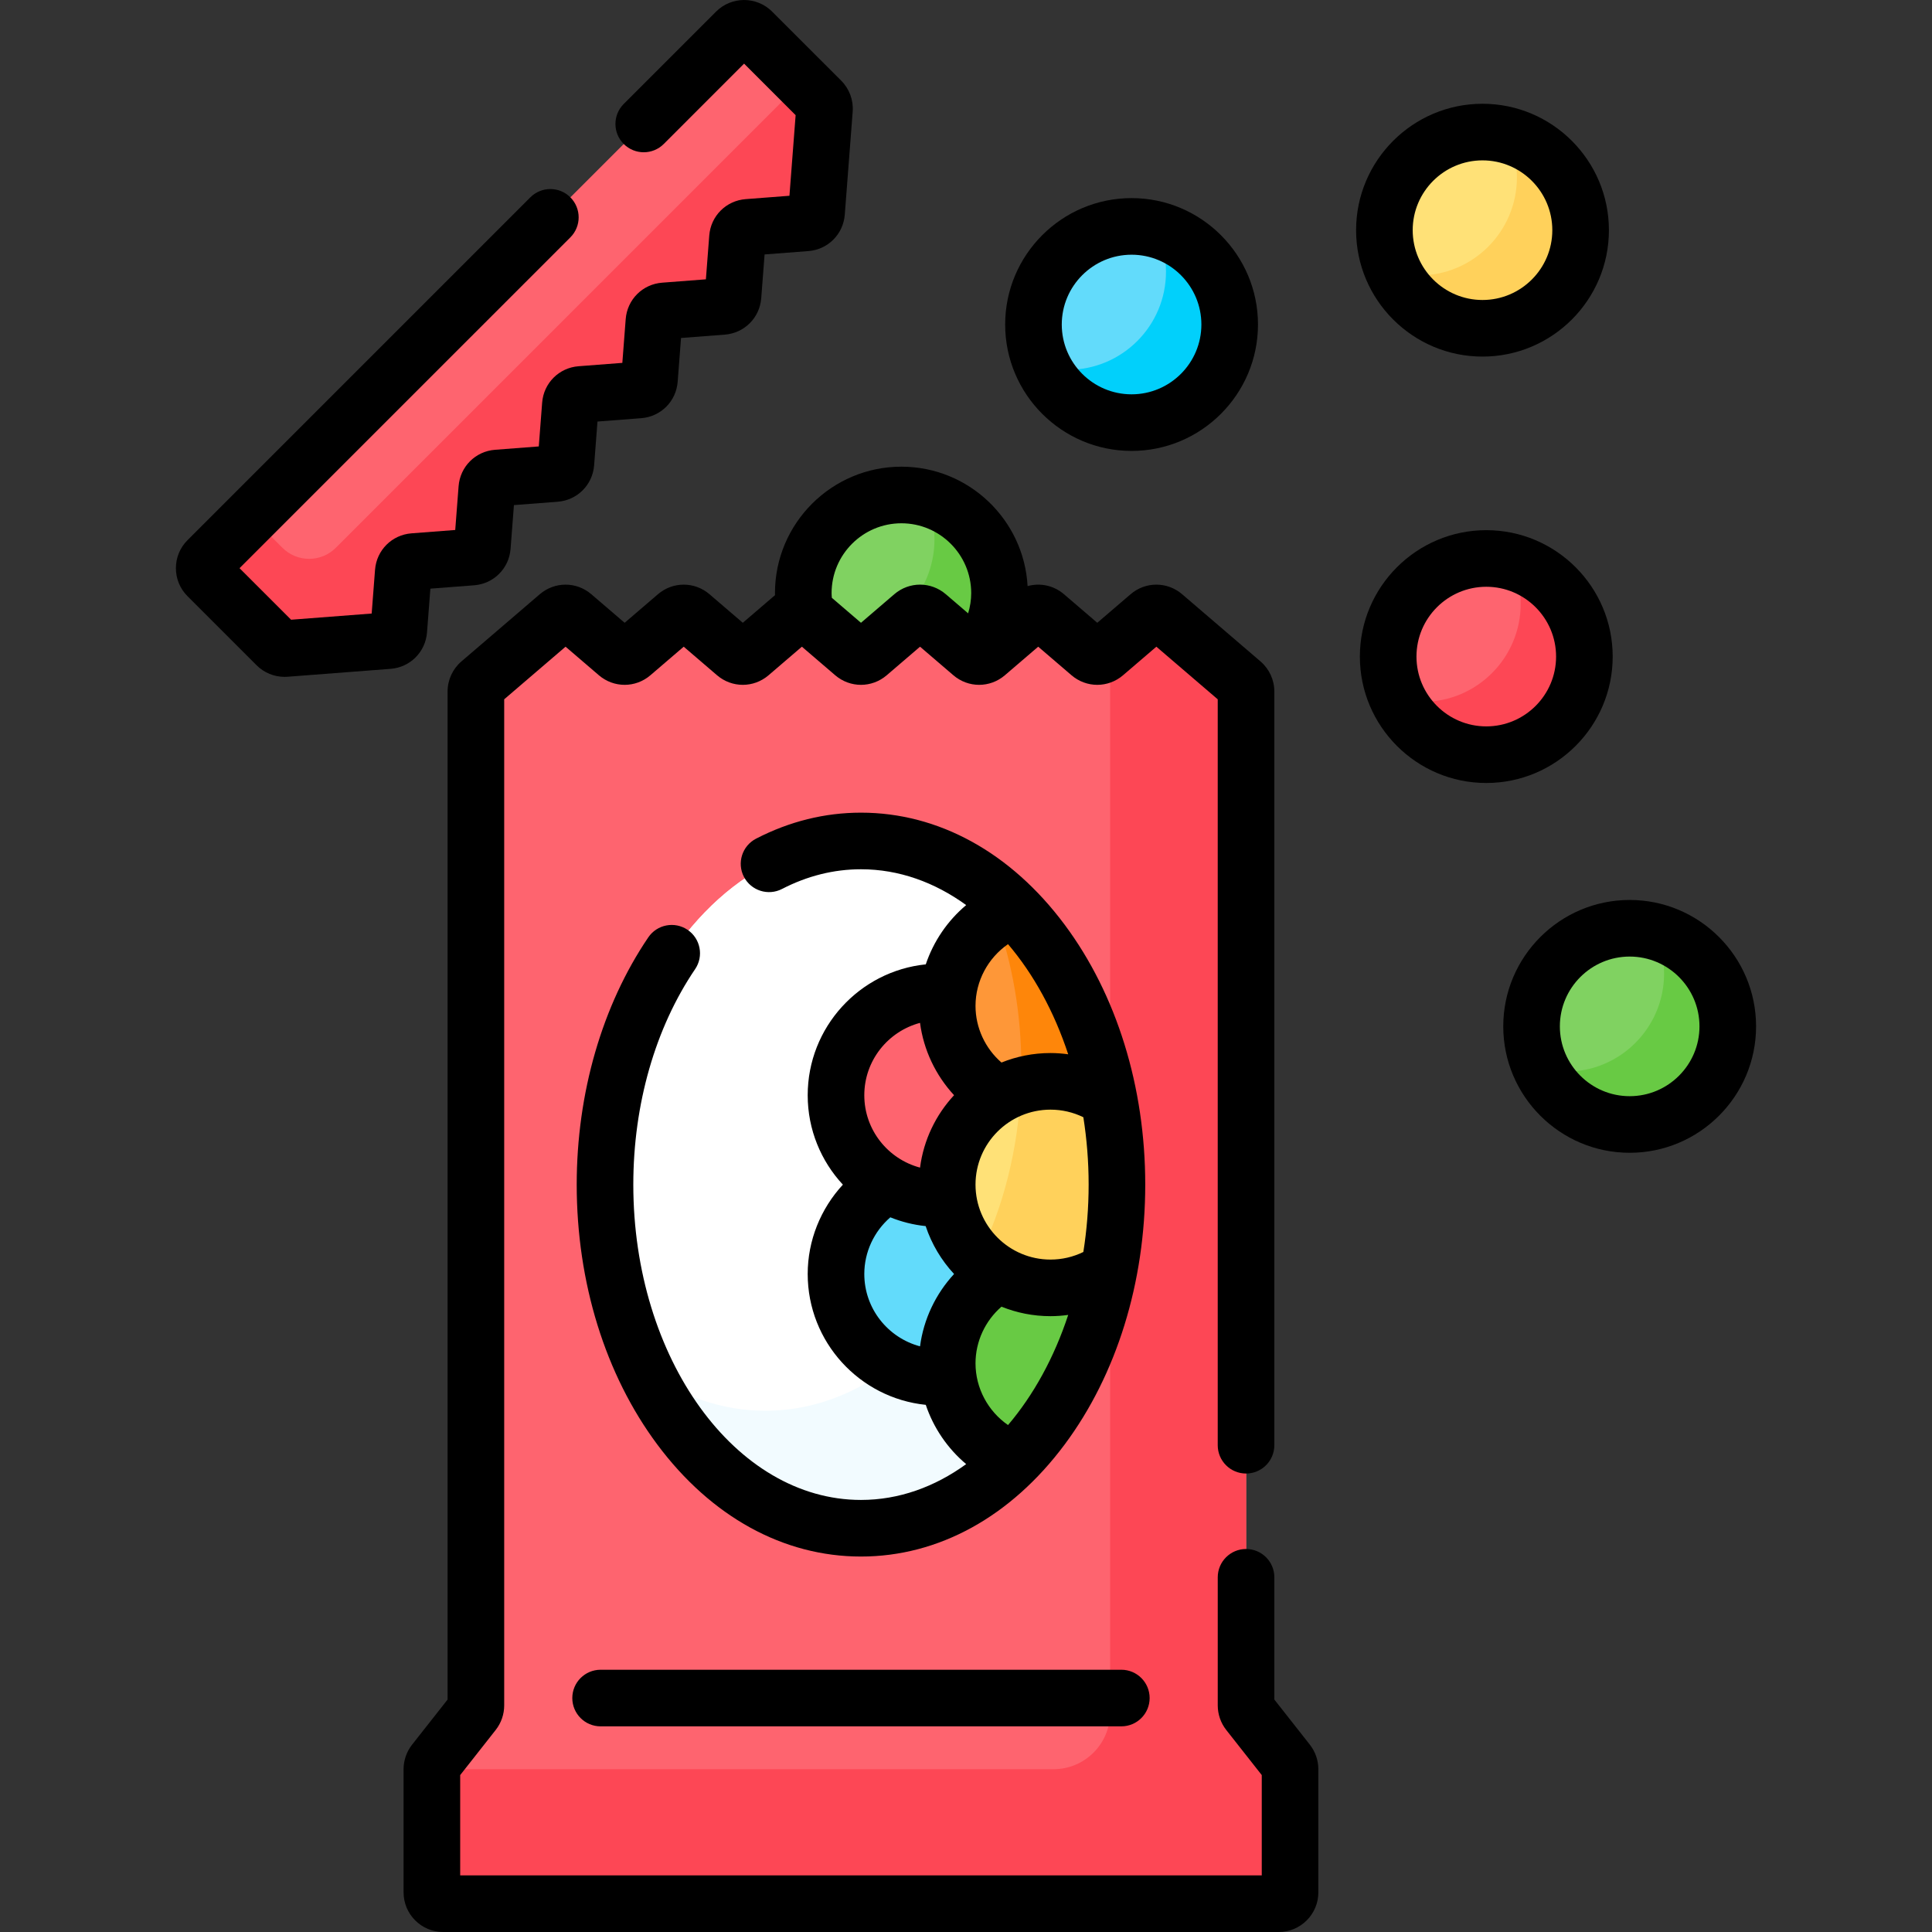 <svg id="Capa_1" enable-background="new 0 0 512 512" viewBox="0 0 512 512" xmlns="http://www.w3.org/2000/svg"><rect x="0" y="0" width="512" height="512" fill="#333333" stroke="none"/><g><g><g><g><circle cx="392.879" cy="61" fill="#ffe177" r="26"/><path d="m225.563 174.185c.724.622 1.648.964 2.603.964s1.879-.342 2.604-.964l11.751-10.075c.363-.311.825-.481 1.303-.481.477 0 .939.171 1.302.481l11.751 10.076c.323.277.691.489 1.078.649 4.295-4.637 6.923-10.84 6.923-17.659 0-14.359-11.641-26-26-26s-26 11.641-26 26c0 2.406.334 4.734.946 6.945z" fill="#80d261"/><path d="m264.879 157.176c0-12.136-8.315-22.329-19.559-25.195 1.49 3.33 2.329 7.014 2.329 10.898 0 14.762-11.967 26.729-26.729 26.729-.243 0-.482-.017-.723-.023l5.367 4.601c.724.622 1.648.964 2.603.964s1.879-.342 2.604-.964l11.751-10.075c.363-.311.825-.481 1.303-.481.477 0 .939.171 1.302.481l11.751 10.076c.323.277.691.489 1.078.649 4.294-4.638 6.923-10.841 6.923-17.66z" fill="#68ca44"/><path d="m292.748 173.25 11.751-10.076c1.124-.963 2.782-.963 3.905 0l20.764 17.803c.665.57 1.047 1.402 1.047 2.277v268.706c0 .673.226 1.327.643 1.856l10.378 13.184c.416.529.643 1.182.643 1.856v32.644c0 1.657-1.343 3-3 3h-221.425c-1.657 0-3-1.343-3-3v-32.645c0-.673.226-1.327.643-1.856l10.377-13.183c.416-.529.643-1.182.643-1.856v-268.705c0-.876.383-1.708 1.047-2.277l20.764-17.803c1.124-.963 2.782-.963 3.906 0l11.752 10.076c1.124.963 2.782.963 3.905 0l11.752-10.076c1.124-.963 2.782-.963 3.905 0l11.752 10.076c1.124.963 2.782.963 3.905 0l11.752-10.076c1.124-.963 2.782-.963 3.905 0l11.752 10.076c1.124.963 2.782.963 3.905 0l11.752-10.076c1.124-.963 2.782-.963 3.905 0l11.752 10.076c1.124.963 2.782.963 3.905 0l11.752-10.076c1.124-.963 2.782-.963 3.905 0l11.752 10.076c1.124.963 2.782.963 3.906-.001z" fill="#fe646f"/><path d="m292.748 173.25 11.751-10.076c1.124-.963 2.782-.963 3.905 0l20.764 17.803c.665.57 1.047 1.402 1.047 2.277v268.706c0 .673.226 1.327.643 1.856l10.378 13.184c.416.529.643 1.182.643 1.856v32.644c0 1.657-1.343 3-3 3h-221.425c-1.657 0-3-1.343-3-3v-32.645c0-.673.226-1.327.643-1.856l10.377-13.183c.416-.529.643-1.182.643-1.856v-268.705c0-.876.383-1.708 1.047-2.277l20.764-17.803c1.124-.963 2.782-.963 3.906 0l11.752 10.076c1.124.963 2.782.963 3.905 0l11.752-10.076c1.124-.963 2.782-.963 3.905 0l11.752 10.076c1.124.963 2.782.963 3.905 0l11.752-10.076c1.124-.963 2.782-.963 3.905 0l11.752 10.076c1.124.963 2.782.963 3.905 0l11.752-10.076c1.124-.963 2.782-.963 3.905 0l11.752 10.076c1.124.963 2.782.963 3.905 0l11.752-10.076c1.124-.963 2.782-.963 3.905 0l11.752 10.076c1.124.963 2.782.963 3.906-.001z" fill="#fe646f"/><path d="m341.236 467-10.377-13.184c-.416-.529-.643-1.182-.643-1.855v-268.706c0-.876-.382-1.708-1.047-2.277l-20.764-17.803c-1.124-.963-2.782-.963-3.906 0l-10.307 8.837v281.844c0 8.284-6.716 15-15 15h-164.738v32.644c0 1.657 1.343 3 3 3h221.425c1.657 0 3-1.343 3-3v-32.645c0-.673-.227-1.326-.643-1.855z" fill="#fd4755"/><circle cx="299.879" cy="86" fill="#62dbfb" r="26"/><circle cx="393.879" cy="174" fill="#fe646f" r="26"/><path d="m400.492 148.851c1.606 3.379 2.508 7.159 2.508 11.149 0 14.359-11.641 26-26 26-2.286 0-4.501-.297-6.613-.851 4.174 8.78 13.123 14.851 23.492 14.851 14.359 0 26-11.641 26-26 0-12.074-8.231-22.223-19.387-25.149z" fill="#fd4755"/><path d="m306.492 60.851c1.606 3.379 2.508 7.159 2.508 11.149 0 14.359-11.641 26-26 26-2.286 0-4.501-.297-6.613-.851 4.174 8.78 13.123 14.851 23.492 14.851 14.359 0 26-11.641 26-26 0-12.074-8.231-22.223-19.387-25.149z" fill="#01d0fb"/><path d="m399.492 35.851c1.606 3.379 2.508 7.159 2.508 11.149 0 14.359-11.641 26-26 26-2.286 0-4.501-.297-6.613-.851 4.174 8.78 13.123 14.851 23.492 14.851 14.359 0 26-11.641 26-26 0-12.074-8.231-22.223-19.387-25.149z" fill="#ffd15b"/><circle cx="431.879" cy="272" fill="#80d261" r="26"/><ellipse cx="228.166" cy="313.932" fill="#fff" rx="67.834" ry="91.068"/><ellipse cx="228.166" cy="313.932" fill="#fff" rx="67.834" ry="91.068"/><path d="m259.813 233.368c6.866 14.236 10.854 31.205 10.854 49.427 0 50.296-30.37 91.068-67.834 91.068-11.43 0-22.198-3.801-31.646-10.505 12.085 25.059 33.089 41.642 56.979 41.642 37.464 0 67.834-40.773 67.834-91.068 0-34.95-14.668-65.296-36.187-80.564z" fill="#f2fbff"/><path d="m252.073 361.297c0-10.404 6.069-19.415 14.852-23.683-8.094-3.933-13.878-11.895-14.736-21.262-1.074.134-2.164.211-3.274.211-4.57 0-8.87-1.173-12.619-3.23-8.761 4.563-14.748 13.72-14.748 24.282 0 15.114 12.253 27.367 27.367 27.367 1.154 0 2.288-.08 3.404-.218-.154-1.141-.246-2.297-.246-3.467z" fill="#62dbfb"/><path d="m252.073 313.932c0-10.403 6.069-19.415 14.852-23.683-8.783-4.268-14.852-13.279-14.852-23.683 0-1.17.093-2.325.246-3.466-1.116-.139-2.25-.218-3.404-.218-15.114 0-27.367 12.253-27.367 27.367s12.253 27.367 27.367 27.367c1.15 0 2.281-.079 3.393-.217-.15-1.136-.235-2.291-.235-3.467z" fill="#fe646f"/><path d="m293.487 289.388c-4.08-19.61-12.909-36.561-24.74-48.437-10.357 3.9-17.727 13.895-17.727 25.615 0 15.114 12.253 27.367 27.367 27.367 5.582 0 10.771-1.675 15.1-4.545z" fill="#fe9738"/><path d="m268.747 240.951c-1.677.631-3.265 1.438-4.766 2.37 4.285 11.942 6.687 25.332 6.687 39.475 0 3.35-.139 6.656-.401 9.912 2.566.796 5.293 1.226 8.121 1.226 5.582 0 10.772-1.675 15.1-4.545-4.081-19.611-12.91-36.562-24.741-48.438z" fill="#fe860a"/><path d="m278.387 333.931c-15.114 0-27.367 12.253-27.367 27.367 0 11.721 7.37 21.716 17.727 25.615 11.831-11.876 20.659-28.827 24.74-48.437-4.329-2.87-9.518-4.545-15.1-4.545z" fill="#68ca44"/><path d="m251.02 313.932c0 15.114 12.253 27.367 27.367 27.367 5.762 0 11.105-1.785 15.515-4.826 1.367-7.209 2.098-14.76 2.098-22.541s-.73-15.332-2.098-22.541c-4.41-3.041-9.753-4.826-15.515-4.826-15.114 0-27.367 12.253-27.367 27.367z" fill="#ffe177"/><path d="m293.902 291.391c-4.41-3.041-9.753-4.826-15.515-4.826-2.718 0-5.34.402-7.818 1.14-.668 16.878-4.759 32.535-11.358 45.745 4.938 4.852 11.706 7.848 19.176 7.848 5.762 0 11.105-1.785 15.515-4.826 1.368-7.209 2.098-14.76 2.098-22.541 0-7.78-.73-15.331-2.098-22.54z" fill="#ffd15b"/></g><path d="m438.492 246.851c1.606 3.379 2.508 7.159 2.508 11.149 0 14.359-11.641 26-26 26-2.286 0-4.501-.297-6.613-.851 4.174 8.78 13.123 14.851 23.492 14.851 14.359 0 26-11.641 26-26 0-12.074-8.231-22.223-19.387-25.149z" fill="#68ca44"/></g><g><path d="m106.871 151.582-1.185 15.434c-.113 1.476-1.286 2.648-2.762 2.762l-27.271 2.093c-.873.067-1.732-.251-2.351-.87l-18.302-18.303c-1.172-1.172-1.172-3.071 0-4.243l140.077-140.076c1.172-1.172 3.071-1.172 4.243 0l18.303 18.303c.619.619.937 1.478.87 2.351l-2.093 27.271c-.113 1.476-1.286 2.648-2.762 2.762l-15.435 1.185c-1.476.113-2.648 1.286-2.762 2.762l-1.185 15.435c-.113 1.476-1.286 2.648-2.762 2.762l-15.435 1.185c-1.476.113-2.648 1.286-2.762 2.762l-1.185 15.435c-.113 1.476-1.286 2.648-2.762 2.762l-15.435 1.185c-1.476.113-2.648 1.286-2.762 2.762l-1.185 15.435c-.113 1.476-1.286 2.648-2.762 2.762l-15.435 1.185c-1.476.113-2.648 1.286-2.762 2.762l-1.185 15.435c-.113 1.476-1.286 2.648-2.762 2.762l-15.435 1.185c-1.47.107-2.643 1.279-2.756 2.755z" fill="#fe646f"/><path d="m212.553 21.612-123.559 123.56c-3.905 3.905-10.237 3.905-14.142 0l-8.284-8.284-11.568 11.568c-1.172 1.172-1.172 3.071 0 4.243l18.303 18.303c.619.619 1.478.937 2.351.87l27.271-2.093c1.476-.113 2.648-1.286 2.761-2.762l1.185-15.434c.113-1.476 1.286-2.648 2.762-2.762l15.435-1.185c1.476-.113 2.648-1.286 2.761-2.761l1.185-15.435c.113-1.476 1.286-2.648 2.761-2.762l15.435-1.185c1.476-.113 2.648-1.286 2.762-2.762l1.185-15.435c.113-1.476 1.286-2.648 2.762-2.762l15.434-1.185c1.476-.113 2.648-1.286 2.762-2.762l1.185-15.435c.113-1.476 1.286-2.648 2.762-2.762l15.435-1.185c1.476-.113 2.648-1.286 2.761-2.761l1.185-15.435c.113-1.476 1.286-2.648 2.761-2.762l15.435-1.185c1.476-.113 2.648-1.286 2.762-2.762l2.093-27.271c.067-.873-.251-1.732-.87-2.351z" fill="#fd4755"/></g></g><g><path d="m182.22 246.415c-3.429-2.326-8.093-1.433-10.417 1.995-12.232 18.027-18.97 41.296-18.97 65.521 0 25.929 7.583 50.389 21.354 68.875 14.262 19.148 33.433 29.693 53.979 29.693 20.548 0 39.718-10.545 53.98-29.693 13.771-18.486 21.354-42.946 21.354-68.875s-7.583-50.389-21.354-68.875c-14.263-19.148-33.434-29.693-53.98-29.693-9.6 0-18.954 2.319-27.805 6.894-3.68 1.902-5.121 6.427-3.22 10.106 1.902 3.681 6.43 5.116 10.106 3.22 6.701-3.464 13.738-5.22 20.918-5.22 10.054 0 19.534 3.443 27.879 9.493-4.931 4.148-8.652 9.596-10.705 15.709-17.552 1.796-31.292 16.665-31.292 34.684 0 9.145 3.544 17.474 9.324 23.699-5.888 6.366-9.324 14.799-9.324 23.667 0 18.019 13.74 32.888 31.292 34.684 2.054 6.113 5.774 11.56 10.705 15.708-8.345 6.05-17.825 9.492-27.879 9.492-33.268 0-60.333-37.488-60.333-83.568 0-21.253 5.817-41.531 16.382-57.1 2.327-3.426 1.433-8.09-1.994-10.416zm84.917 131.241c-5.286-3.658-8.616-9.763-8.616-16.358 0-5.798 2.57-11.276 6.881-15.017 4.016 1.618 8.397 2.518 12.985 2.518 1.583 0 3.149-.122 4.698-.331-3.718 11.296-9.193 21.25-15.948 29.188zm21.363-63.724c0 6.128-.492 12.098-1.401 17.855-2.698 1.322-5.662 2.013-8.713 2.013-10.954 0-19.866-8.912-19.866-19.867 0-10.954 8.912-19.866 19.866-19.866 3.051 0 6.015.69 8.713 2.012.909 5.755 1.401 11.724 1.401 17.853zm-5.415-34.535c-1.549-.209-3.115-.331-4.698-.331-4.589 0-8.969.9-12.985 2.518-4.311-3.74-6.881-9.219-6.881-15.017 0-6.595 3.33-12.701 8.617-16.358 6.754 7.937 12.23 17.891 15.947 29.188zm-39.267-8.327c.946 7.194 4.141 13.892 9.019 19.17-4.811 5.185-8.063 11.83-9.016 19.19-8.49-2.258-14.773-9.989-14.773-19.181 0-9.19 6.281-16.92 14.77-19.179zm-14.77 66.545c0-5.795 2.576-11.272 6.895-15.012 2.947 1.186 6.088 1.988 9.366 2.327 1.59 4.771 4.181 9.086 7.529 12.694-4.877 5.279-8.073 11.976-9.019 19.17-8.49-2.259-14.771-9.989-14.771-19.179z"/><path d="m159.166 457.5h138c4.143 0 7.5-3.357 7.5-7.5s-3.357-7.5-7.5-7.5h-138c-4.143 0-7.5 3.357-7.5 7.5s3.357 7.5 7.5 7.5z"/><path d="m337.716 450.402v-32.402c0-4.143-3.357-7.5-7.5-7.5s-7.5 3.357-7.5 7.5v33.961c0 2.346.799 4.652 2.249 6.494l9.414 11.959v26.586h-212.425v-26.586l9.413-11.958c1.451-1.843 2.25-4.149 2.25-6.495v-266.637l16.264-13.944 8.825 7.567c3.959 3.391 9.707 3.392 13.666-.003l8.822-7.564 8.826 7.567c3.959 3.391 9.707 3.392 13.666-.003l8.823-7.564 8.822 7.564c3.962 3.397 9.709 3.396 13.669 0l8.823-7.564 8.822 7.564c3.962 3.397 9.709 3.396 13.669 0l8.823-7.564 8.822 7.564c3.962 3.397 9.709 3.396 13.669 0l8.823-7.564 16.263 13.944v197.676c0 4.143 3.357 7.5 7.5 7.5s7.5-3.357 7.5-7.5v-199.745c0-3.065-1.334-5.969-3.665-7.971l-20.764-17.803c-3.959-3.397-9.71-3.396-13.669 0l-8.822 7.564-8.823-7.564c-2.752-2.361-6.368-3.077-9.647-2.156-.964-17.614-15.596-31.65-33.447-31.65-18.472 0-33.5 15.028-33.5 33.5 0 .182.012.365.015.547l-8.541 7.323-8.82-7.562c-3.961-3.398-9.711-3.398-13.672-.002l-8.822 7.564-8.822-7.564c-3.961-3.396-9.711-3.396-13.67 0l-20.769 17.807c-2.326 1.998-3.66 4.901-3.66 7.967v267.147l-9.417 11.963c-1.448 1.843-2.246 4.147-2.246 6.49v32.645c0 5.79 4.71 10.5 10.5 10.5h221.425c5.79 0 10.5-4.71 10.5-10.5v-32.645c0-2.343-.798-4.647-2.249-6.494zm-98.837-311.726c10.201 0 18.5 8.299 18.5 18.5 0 1.832-.289 3.637-.816 5.368l-5.905-5.062c-3.961-3.398-9.712-3.396-13.669 0l-8.822 7.564-7.721-6.62c-.029-.417-.067-.836-.067-1.25 0-10.201 8.299-18.5 18.5-18.5z"/><path d="m392.879 94.5c18.472 0 33.5-15.028 33.5-33.5s-15.028-33.5-33.5-33.5-33.5 15.028-33.5 33.5 15.028 33.5 33.5 33.5zm0-52c10.201 0 18.5 8.299 18.5 18.5s-8.299 18.5-18.5 18.5-18.5-8.299-18.5-18.5 8.299-18.5 18.5-18.5z"/><path d="m299.879 119.5c18.472 0 33.5-15.028 33.5-33.5s-15.028-33.5-33.5-33.5-33.5 15.028-33.5 33.5 15.028 33.5 33.5 33.5zm0-52c10.201 0 18.5 8.299 18.5 18.5s-8.299 18.5-18.5 18.5-18.5-8.299-18.5-18.5 8.299-18.5 18.5-18.5z"/><path d="m427.379 174c0-18.472-15.028-33.5-33.5-33.5s-33.5 15.028-33.5 33.5 15.028 33.5 33.5 33.5 33.5-15.028 33.5-33.5zm-33.5 18.5c-10.201 0-18.5-8.299-18.5-18.5s8.299-18.5 18.5-18.5 18.5 8.299 18.5 18.5-8.299 18.5-18.5 18.5z"/><path d="m431.879 238.5c-18.472 0-33.5 15.028-33.5 33.5s15.028 33.5 33.5 33.5 33.5-15.028 33.5-33.5-15.028-33.5-33.5-33.5zm0 52c-10.201 0-18.5-8.299-18.5-18.5s8.299-18.5 18.5-18.5 18.5 8.299 18.5 18.5-8.299 18.5-18.5 18.5z"/><path d="m113.164 167.586.89-11.588 11.588-.89c5.201-.398 9.267-4.464 9.665-9.665l.89-11.588 11.588-.89c5.201-.398 9.267-4.464 9.665-9.665l.89-11.588 11.588-.89c5.201-.398 9.267-4.464 9.665-9.665l.89-11.588 11.588-.89c5.201-.398 9.267-4.464 9.665-9.665l.89-11.588 11.588-.89c5.201-.398 9.267-4.464 9.665-9.665l2.093-27.269c.236-3.061-.873-6.061-3.043-8.231l-18.305-18.301c-4.095-4.093-10.754-4.095-14.851 0l-24.475 24.475c-2.929 2.93-2.929 7.678 0 10.607 2.93 2.928 7.678 2.928 10.607 0l21.292-21.293 13.657 13.657-1.639 21.361-11.588.89c-5.201.398-9.267 4.464-9.665 9.665l-.89 11.588-11.588.89c-5.201.398-9.267 4.464-9.665 9.665l-.89 11.588-11.588.89c-5.201.398-9.267 4.464-9.665 9.665l-.89 11.588-11.588.89c-5.201.398-9.267 4.464-9.665 9.665l-.89 11.588-11.588.89c-5.201.398-9.267 4.464-9.665 9.665l-.89 11.588-21.36 1.639-13.658-13.657 87.672-87.671c2.929-2.93 2.929-7.678 0-10.607-2.93-2.928-7.678-2.928-10.607 0l-90.851 90.852c-1.985 1.983-3.078 4.621-3.078 7.427s1.093 5.443 3.075 7.425l18.306 18.3c1.979 1.979 4.647 3.076 7.419 3.075.27 0 .54-.01.811-.031l27.271-2.093c5.2-.398 9.266-4.464 9.664-9.665z"/></g></g><g/><g/><g/><g/><g/><g/><g/><g/><g/><g/><g/><g/><g/><g/><g/></svg>
